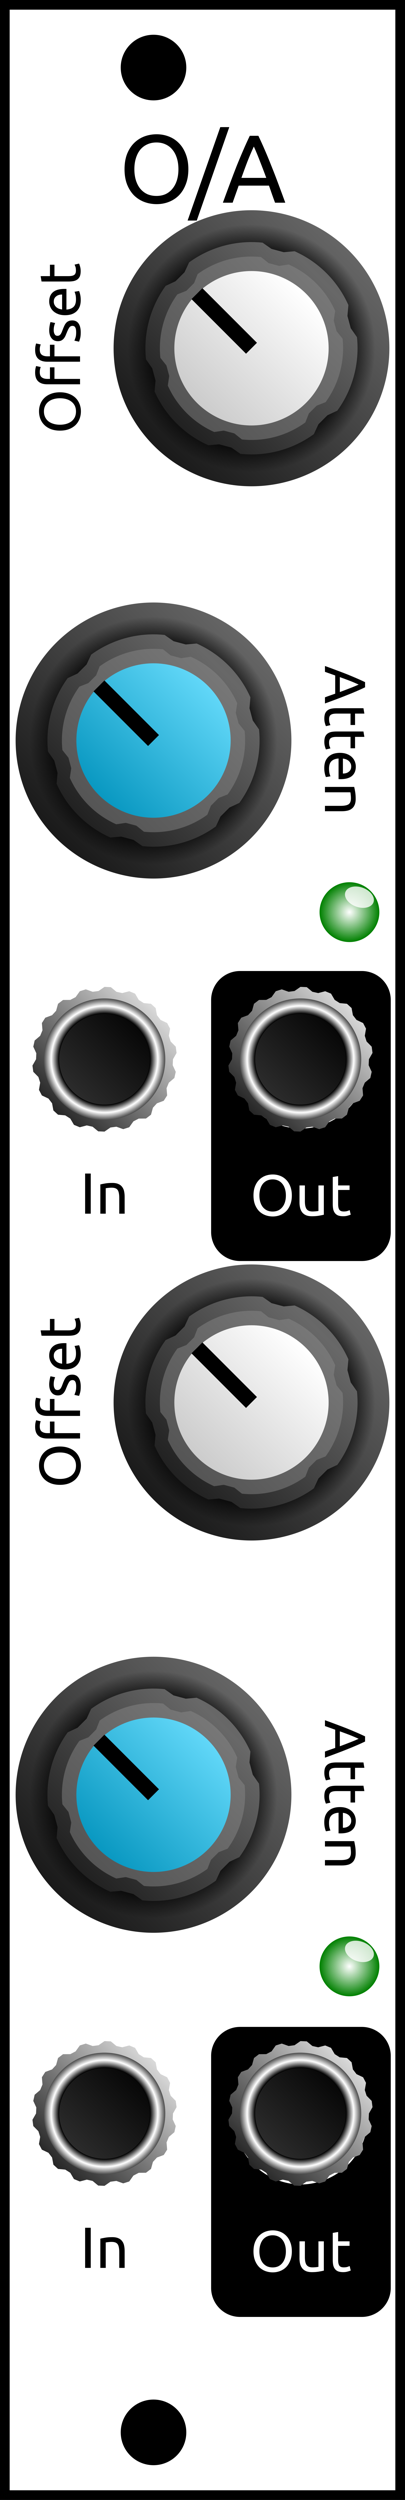 <?xml version="1.0" encoding="UTF-8"?>
<svg id="svg373" width="21mm" height="129.5mm" version="1.1" viewBox="-.5 -.5 21 129.5" xmlns="http://www.w3.org/2000/svg">
  <rect x="-.5" y="-.5" width="21" height="129.5" fill="#808080" stroke="none"/>
  <defs id="defs189">
    <linearGradient id="id1" x1=".707" x2="0" y2=".707">
      <stop id="stop3" stop-color="#666" offset="0"/>
      <stop id="stop5" stop-color="#191919" offset="1"/>
    </linearGradient>
    <radialGradient id="id2">
      <stop id="stop8" offset=".654"/>
      <stop id="stop10" stop-opacity="0" offset=".885"/>
    </radialGradient>
    <linearGradient id="id3" x1=".707" x2="0" y2=".707">
      <stop id="stop13" stop-color="#666" offset="0"/>
      <stop id="stop15" stop-color="#686868" offset=".04"/>
      <stop id="stop17" stop-color="#212121" offset="1"/>
    </linearGradient>
    <linearGradient id="id4" x1=".707" x2="0" y2=".707">
      <stop id="stop20" stop-color="#777" offset="0"/>
      <stop id="stop22" stop-color="#555" offset="1"/>
    </linearGradient>
    <linearGradient id="id5" x1=".707" x2="0" y2=".707">
      <stop id="stop25" stop-color="#fff" offset="0"/>
      <stop id="stop27" stop-color="#ccc" offset="1"/>
    </linearGradient>
    <linearGradient id="id10" x1=".707" x2="0" y2=".707">
      <stop id="stop52" stop-color="#61d7f8" offset="0"/>
      <stop id="stop54" stop-color="#0998c1" offset="1"/>
    </linearGradient>
    <linearGradient id="id11" x1="1" x2="0" y2="1">
      <stop id="stop57" stop-color="#fff" offset="-1"/>
      <stop id="stop59" offset="2"/>
    </linearGradient>
    <radialGradient id="id12">
      <stop id="stop62" offset=".746"/>
      <stop id="stop64" stop-color="#fff" offset=".873"/>
      <stop id="stop66" stop-color="#444" offset="1"/>
    </radialGradient>
    <linearGradient id="id13" x1="1" x2="0" y2="1">
      <stop id="stop69" offset="0"/>
      <stop id="stop71" stop-color="#333" offset="1"/>
    </linearGradient>
    <radialGradient id="id17">
      <stop id="stop91" stop-color="#fff" offset="0"/>
      <stop id="stop93" stop-color="green" offset="1"/>
    </radialGradient>
  </defs>
  <rect id="background" width="20" height="128.5" fill="#fff"/>
  <g id="outline" fill="none" stroke="#000">
    <rect id="rect192" x="-.25" y="-.25" width="20.5" height="129" stroke-width=".5"/>
  </g>
  <g id="stencil" font-family="Ubuntu" font-size="3">
    <path id="path1194" d="m5.957 8.265q0-0.445 0.13-0.785 0.135-0.34 0.36-0.565 0.23-0.23 0.53-0.345 0.305-0.115 0.645-0.115 0.335 0 0.63 0.115 0.3 0.115 0.525 0.345 0.225 0.225 0.355 0.565 0.135 0.34 0.135 0.785t-0.135 0.785q-0.13 0.34-0.355 0.57-0.225 0.225-0.525 0.34-0.295 0.115-0.63 0.115-0.34 0-0.645-0.115-0.3-0.115-0.53-0.34-0.225-0.23-0.36-0.57-0.13-0.34-0.13-0.785zm0.51 0q0 0.315 0.08 0.575 0.08 0.255 0.225 0.435 0.15 0.18 0.36 0.28 0.215 0.095 0.48 0.095t0.475-0.095q0.21-0.1 0.355-0.28 0.15-0.18 0.23-0.435 0.08-0.26 0.08-0.575t-0.08-0.57q-0.08-0.26-0.23-0.44-0.145-0.18-0.355-0.275-0.21-0.1-0.475-0.1t-0.48 0.1q-0.21 0.095-0.36 0.275-0.145 0.18-0.225 0.44-0.08 0.255-0.08 0.57z"/>
    <path id="path1196" d="m9.703 10.925h-0.475l1.695-4.84h0.465z"/>
    <path id="path1198" d="m13.762 10q-0.085-0.225-0.16-0.44-0.075-0.22-0.155-0.445h-1.57l-0.315 0.885h-0.505q0.2-0.55 0.375-1.015 0.175-0.47 0.34-0.89 0.17-0.42 0.335-0.8 0.165-0.385 0.345-0.76h0.445q0.18 0.375 0.345 0.76 0.165 0.38 0.33 0.8 0.17 0.42 0.345 0.89 0.175 0.465 0.375 1.015zm-0.455-1.285q-0.16-0.435-0.32-0.84-0.155-0.41-0.325-0.785-0.175 0.375-0.335 0.785-0.155 0.405-0.31 0.84z"/>
    <path id="path1201" d="m2.609 21.807q-0.267 0-0.471-0.078-0.204-0.081-0.339-0.216-0.138-0.138-0.207-0.318-0.069-0.183-0.069-0.387 0-0.201 0.069-0.378 0.069-0.18 0.207-0.315 0.135-0.135 0.339-0.213 0.204-0.081 0.471-0.081t0.471 0.081q0.204 0.078 0.342 0.213 0.135 0.135 0.204 0.315 0.069 0.177 0.069 0.378 0 0.204-0.069 0.387-0.069 0.18-0.204 0.318-0.138 0.135-0.342 0.216-0.204 0.078-0.471 0.078zm0-0.306q0.189 0 0.345-0.048 0.153-0.048 0.261-0.135 0.108-0.09 0.168-0.216 0.057-0.129 0.057-0.288t-0.057-0.285q-0.06-0.126-0.168-0.213-0.108-0.09-0.261-0.138-0.156-0.048-0.345-0.048t-0.342 0.048q-0.156 0.048-0.264 0.138-0.108 0.087-0.165 0.213-0.06 0.126-0.06 0.285t0.06 0.288q0.057 0.126 0.165 0.216 0.108 0.087 0.264 0.135 0.153 0.048 0.342 0.048z"/>
    <path id="path1203" d="m1.322 18.798q0-0.123 0.018-0.21 0.018-0.09 0.033-0.126l0.24 0.051q-0.018 0.036-0.033 0.102-0.018 0.066-0.018 0.162 0 0.195 0.108 0.273 0.105 0.078 0.285 0.078h0.135v-0.6h0.234v0.6h1.326v0.279h-1.701q-0.3 0-0.462-0.147-0.165-0.147-0.165-0.462zm0-1.17q0-0.123 0.018-0.21 0.018-0.09 0.033-0.126l0.24 0.051q-0.018 0.036-0.033 0.102-0.018 0.066-0.018 0.162 0 0.195 0.108 0.273 0.105 0.078 0.285 0.078h0.135v-0.6h0.234v0.6h1.326v0.279h-1.701q-0.3 0-0.462-0.147-0.165-0.147-0.165-0.462z"/>
    <path id="path1205" d="m3.449 16.716q0-0.171-0.045-0.252-0.045-0.084-0.144-0.084-0.102 0-0.162 0.081t-0.135 0.267q-0.036 0.09-0.072 0.174-0.039 0.081-0.09 0.141t-0.123 0.096-0.177 0.036q-0.207 0-0.327-0.153-0.123-0.153-0.123-0.417 0-0.066 9e-3 -0.132 6e-3 -0.066 0.018-0.123 9e-3 -0.057 0.021-0.099 0.012-0.045 0.021-0.069l0.24 0.051q-0.024 0.045-0.048 0.141-0.027 0.096-0.027 0.231 0 0.117 0.048 0.204 0.045 0.087 0.144 0.087 0.051 0 0.09-0.018 0.039-0.021 0.072-0.06 0.03-0.042 0.057-0.102t0.057-0.144q0.042-0.111 0.084-0.198 0.039-0.087 0.093-0.147 0.054-0.063 0.132-0.096 0.075-0.033 0.186-0.033 0.216 0 0.327 0.162 0.111 0.159 0.111 0.456 0 0.207-0.036 0.324-0.033 0.117-0.051 0.159l-0.24-0.051q0.018-0.048 0.054-0.153t0.036-0.279z"/>
    <path id="path1207" d="m2.873 15.828q-0.207 0-0.36-0.06-0.156-0.06-0.258-0.159t-0.153-0.228-0.051-0.264q0-0.315 0.198-0.483 0.195-0.168 0.597-0.168 0.018 0 0.048 0 0.027 0 0.051 3e-3v1.068q0.243-0.018 0.369-0.141t0.126-0.384q0-0.147-0.024-0.246-0.027-0.102-0.051-0.153l0.234-0.039q0.027 0.051 0.057 0.18 0.03 0.126 0.03 0.288 0 0.204-0.06 0.354-0.063 0.147-0.171 0.243t-0.255 0.144q-0.15 0.045-0.327 0.045zm-0.153-1.071q-0.189-3e-3 -0.309 0.096-0.123 0.096-0.123 0.267 0 0.096 0.039 0.171 0.036 0.072 0.096 0.123t0.138 0.081q0.078 0.027 0.159 0.036z"/>
    <path id="path1209" d="m2.09 13.804v-0.591h0.234v0.591h0.72q0.117 0 0.195-0.018 0.075-0.018 0.12-0.054 0.042-0.036 0.06-0.09t0.018-0.126q0-0.126-0.027-0.201-0.03-0.078-0.042-0.108l0.231-0.054q0.021 0.042 0.051 0.147 0.033 0.105 0.033 0.24 0 0.159-0.039 0.264-0.042 0.102-0.123 0.165t-0.198 0.09q-0.12 0.024-0.276 0.024h-1.392l-0.048-0.279z"/>
    <path id="path1212" d="m16.35 35.622q0.135-0.051 0.264-0.096 0.132-0.045 0.267-0.093v-0.942l-0.531-0.189v-0.303q0.33 0.12 0.609 0.225 0.282 0.105 0.534 0.204 0.252 0.102 0.48 0.201 0.231 0.099 0.456 0.207v0.267q-0.225 0.108-0.456 0.207-0.228 0.099-0.48 0.198-0.252 0.102-0.534 0.207-0.279 0.105-0.609 0.225zm0.771-0.273q0.261-0.096 0.504-0.192 0.246-0.093 0.471-0.195-0.225-0.105-0.471-0.201-0.243-0.093-0.504-0.186z"/>
    <path id="path1214" d="m17.91 36.465v0.591h-0.234v-0.591h-0.72q-0.117 0-0.195 0.018-0.075 0.018-0.12 0.054-0.042 0.036-0.06 0.09t-0.018 0.126q0 0.126 0.027 0.201 0.03 0.078 0.042 0.108l-0.231 0.054q-0.021-0.042-0.051-0.147-0.033-0.105-0.033-0.24 0-0.159 0.039-0.264 0.042-0.102 0.123-0.165t0.198-0.09q0.12-0.024 0.276-0.024h1.392l0.048 0.279z"/>
    <path id="path1216" d="m17.91 37.671v0.591h-0.234v-0.591h-0.72q-0.117 0-0.195 0.018-0.075 0.018-0.12 0.054-0.042 0.036-0.06 0.09t-0.018 0.126q0 0.126 0.027 0.201 0.03 0.078 0.042 0.108l-0.231 0.054q-0.021-0.042-0.051-0.147-0.033-0.105-0.033-0.24 0-0.159 0.039-0.264 0.042-0.102 0.123-0.165t0.198-0.09q0.12-0.024 0.276-0.024h1.392l0.048 0.279z"/>
    <path id="path1218" d="m17.127 38.499q0.207 0 0.36 0.06 0.156 0.06 0.258 0.159t0.153 0.228 0.051 0.264q0 0.315-0.198 0.483-0.195 0.168-0.597 0.168-0.018 0-0.048 0-0.027 0-0.051-3e-3v-1.068q-0.243 0.018-0.369 0.141t-0.126 0.384q0 0.147 0.024 0.246 0.027 0.102 0.051 0.153l-0.234 0.039q-0.027-0.051-0.057-0.18-0.03-0.126-0.03-0.288 0-0.204 0.06-0.354 0.063-0.147 0.171-0.243t0.255-0.144q0.15-0.045 0.327-0.045zm0.153 1.071q0.189 3e-3 0.309-0.096 0.123-0.096 0.123-0.267 0-0.096-0.039-0.171-0.036-0.072-0.096-0.123t-0.138-0.081q-0.078-0.027-0.159-0.036z"/>
    <path id="path1220" d="m17.865 40.263q0.024 0.096 0.051 0.255t0.027 0.366q0 0.186-0.054 0.309-0.051 0.123-0.147 0.195-0.093 0.075-0.225 0.105t-0.291 0.03h-0.876v-0.279h0.816q0.144 0 0.246-0.021 0.102-0.018 0.165-0.063t0.09-0.12q0.03-0.075 0.03-0.186 0-0.045-3e-3 -0.093t-9e-3 -0.093q-3e-3 -0.042-9e-3 -0.078-6e-3 -0.033-9e-3 -0.048h-1.317v-0.279z"/>
    <g id="g206" transform="translate(4.92,54.37)">
      <path id="path1223" d="m-1.006 5.921h0.291v2.079h-0.291z"/>
      <path id="path1225" d="m-0.217 6.485q0.096-0.024 0.255-0.051t0.366-0.027q0.186 0 0.309 0.054 0.123 0.051 0.195 0.147 0.075 0.093 0.105 0.225 0.03 0.132 0.03 0.291v0.876h-0.279v-0.816q0-0.144-0.021-0.246-0.018-0.102-0.063-0.165t-0.12-0.09q-0.075-0.03-0.186-0.03-0.045 0-0.093 3e-3t-0.093 9e-3q-0.042 3e-3 -0.078 9e-3 -0.033 6e-3 -0.048 9e-3v1.317h-0.279z"/>
    </g>
    <g id="g210" transform="translate(15.08,54.37)">
      <path id="path_ssjpabnkny" transform="matrix(.265 0 0 .265 -15.58 -54.87)" d="m46.98 189.81a5.669 5.669 0 0 0-5.67 5.668v45.355a5.669 5.669 0 0 0 5.67 5.668h23.811a5.669 5.669 0 0 0 5.668-5.668v-45.355a5.669 5.669 0 0 0-5.668-5.668zm11.904 4.346a13.229 13.229 0 0 1 0 26.457 13.229 13.229 0 0 1 0-26.457zm-5.51 35.426c0.506 0 0.982 0.086 1.428 0.26 0.454 0.174 0.851 0.435 1.191 0.783 0.34 0.34 0.608 0.767 0.805 1.281 0.204 0.514 0.307 1.107 0.307 1.779 0 0.673-0.103 1.267-0.307 1.781-0.197 0.514-0.465 0.945-0.805 1.293-0.34 0.34-0.738 0.596-1.191 0.77-0.446 0.174-0.921 0.262-1.428 0.262-0.514 0-1.002-0.088-1.463-0.262-0.454-0.174-0.855-0.429-1.203-0.77-0.34-0.348-0.61-0.779-0.814-1.293-0.197-0.514-0.295-1.109-0.295-1.781 0-0.673 0.098-1.265 0.295-1.779 0.204-0.514 0.474-0.941 0.814-1.281 0.348-0.348 0.75-0.609 1.203-0.783 0.461-0.174 0.949-0.26 1.463-0.26zm12.789 0.316v1.826h2.234v0.885h-2.234v2.721c1e-6 0.295 0.023 0.542 0.068 0.738 0.045 0.189 0.114 0.34 0.205 0.453 0.091 0.106 0.204 0.181 0.34 0.227 0.136 0.045 0.293 0.068 0.475 0.068 0.317 0 0.571-0.035 0.76-0.104 0.197-0.076 0.333-0.128 0.408-0.158l0.205 0.873c-0.106 0.053-0.292 0.118-0.557 0.193-0.265 0.083-0.566 0.125-0.906 0.125-0.401 0-0.733-0.05-0.998-0.148-0.257-0.106-0.464-0.261-0.623-0.465-0.159-0.204-0.272-0.453-0.34-0.748-0.06-0.302-0.092-0.65-0.092-1.043v-5.262zm-12.812 0.646c-0.401 0-0.763 0.075-1.088 0.227-0.317 0.144-0.59 0.353-0.816 0.625-0.219 0.272-0.389 0.605-0.51 0.998-0.121 0.386-0.182 0.815-0.182 1.291s0.061 0.912 0.182 1.305c0.121 0.386 0.291 0.714 0.51 0.986 0.227 0.272 0.499 0.484 0.816 0.635 0.325 0.144 0.687 0.217 1.088 0.217 0.401 0 0.761-0.073 1.078-0.217 0.317-0.151 0.585-0.363 0.805-0.635 0.227-0.272 0.401-0.601 0.521-0.986 0.121-0.393 0.182-0.828 0.182-1.305s-0.061-0.905-0.182-1.291c-0.121-0.393-0.295-0.726-0.521-0.998-0.219-0.272-0.487-0.481-0.805-0.625-0.317-0.151-0.677-0.227-1.078-0.227zm5.25 1.18h1.055v3.084c0 0.718 0.113 1.233 0.34 1.543 0.227 0.31 0.608 0.465 1.145 0.465 0.113 0 0.231-4e-3 0.352-0.012 0.121-8e-3 0.236-0.016 0.342-0.023 0.106-0.015 0.2-0.026 0.283-0.033 0.091-0.015 0.154-0.03 0.191-0.045v-4.979h1.055v5.727c-0.242 0.06-0.562 0.123-0.963 0.191-0.393 0.068-0.851 0.104-1.373 0.104-0.454 0-0.835-0.065-1.145-0.193-0.31-0.136-0.559-0.325-0.748-0.566-0.189-0.242-0.325-0.527-0.408-0.852-0.083-0.333-0.125-0.699-0.125-1.1z" style=""/>
    </g>
    <path id="path1228" d="m2.609 76.417q-0.267 0-0.471-0.078-0.204-0.081-0.339-0.216-0.138-0.138-0.207-0.318-0.069-0.183-0.069-0.387 0-0.201 0.069-0.378 0.069-0.18 0.207-0.315 0.135-0.135 0.339-0.213 0.204-0.081 0.471-0.081t0.471 0.081q0.204 0.078 0.342 0.213 0.135 0.135 0.204 0.315 0.069 0.177 0.069 0.378 0 0.204-0.069 0.387-0.069 0.18-0.204 0.318-0.138 0.135-0.342 0.216-0.204 0.078-0.471 0.078zm0-0.306q0.189 0 0.345-0.048 0.153-0.048 0.261-0.135 0.108-0.09 0.168-0.216 0.057-0.129 0.057-0.288t-0.057-0.285q-0.06-0.126-0.168-0.213-0.108-0.09-0.261-0.138-0.156-0.048-0.345-0.048t-0.342 0.048q-0.156 0.048-0.264 0.138-0.108 0.087-0.165 0.213-0.06 0.126-0.06 0.285t0.06 0.288q0.057 0.126 0.165 0.216 0.108 0.087 0.264 0.135 0.153 0.048 0.342 0.048z"/>
    <path id="path1230" d="m1.322 73.408q0-0.123 0.018-0.21 0.018-0.09 0.033-0.126l0.24 0.051q-0.018 0.036-0.033 0.102-0.018 0.066-0.018 0.162 0 0.195 0.108 0.273 0.105 0.078 0.285 0.078h0.135v-0.6h0.234v0.6h1.326v0.279h-1.701q-0.3 0-0.462-0.147-0.165-0.147-0.165-0.462zm0-1.17q0-0.123 0.018-0.21 0.018-0.09 0.033-0.126l0.24 0.051q-0.018 0.036-0.033 0.102-0.018 0.066-0.018 0.162 0 0.195 0.108 0.273 0.105 0.078 0.285 0.078h0.135v-0.6h0.234v0.6h1.326v0.279h-1.701q-0.3 0-0.462-0.147-0.165-0.147-0.165-0.462z"/>
    <path id="path1232" d="m3.449 71.326q0-0.171-0.045-0.252-0.045-0.084-0.144-0.084-0.102 0-0.162 0.081t-0.135 0.267q-0.036 0.09-0.072 0.174-0.039 0.081-0.09 0.141t-0.123 0.096-0.177 0.036q-0.207 0-0.327-0.153-0.123-0.153-0.123-0.417 0-0.066 9e-3 -0.132 6e-3 -0.066 0.018-0.123 9e-3 -0.057 0.021-0.099 0.012-0.045 0.021-0.069l0.24 0.051q-0.024 0.045-0.048 0.141-0.027 0.096-0.027 0.231 0 0.117 0.048 0.204 0.045 0.087 0.144 0.087 0.051 0 0.09-0.018 0.039-0.021 0.072-0.06 0.03-0.042 0.057-0.102t0.057-0.144q0.042-0.111 0.084-0.198 0.039-0.087 0.093-0.147 0.054-0.063 0.132-0.096 0.075-0.033 0.186-0.033 0.216 0 0.327 0.162 0.111 0.159 0.111 0.456 0 0.207-0.036 0.324-0.033 0.117-0.051 0.159l-0.24-0.051q0.018-0.048 0.054-0.153t0.036-0.279z"/>
    <path id="path1234" d="m2.873 70.438q-0.207 0-0.36-0.06-0.156-0.06-0.258-0.159t-0.153-0.228-0.051-0.264q0-0.315 0.198-0.483 0.195-0.168 0.597-0.168 0.018 0 0.048 0 0.027 0 0.051 3e-3v1.068q0.243-0.018 0.369-0.141t0.126-0.384q0-0.147-0.024-0.246-0.027-0.102-0.051-0.153l0.234-0.039q0.027 0.051 0.057 0.18 0.03 0.126 0.03 0.288 0 0.204-0.06 0.354-0.063 0.147-0.171 0.243t-0.255 0.144q-0.15 0.045-0.327 0.045zm-0.153-1.071q-0.189-3e-3 -0.309 0.096-0.123 0.096-0.123 0.267 0 0.096 0.039 0.171 0.036 0.072 0.096 0.123t0.138 0.081q0.078 0.027 0.159 0.036z"/>
    <path id="path1236" d="m2.09 68.414v-0.591h0.234v0.591h0.72q0.117 0 0.195-0.018 0.075-0.018 0.12-0.054 0.042-0.036 0.06-0.09t0.018-0.126q0-0.126-0.027-0.201-0.03-0.078-0.042-0.108l0.231-0.054q0.021 0.042 0.051 0.147 0.033 0.105 0.033 0.24 0 0.159-0.039 0.264-0.042 0.102-0.123 0.165t-0.198 0.09q-0.12 0.024-0.276 0.024h-1.392l-0.048-0.279z"/>
    <path id="path1239" d="m16.35 90.232q0.135-0.051 0.264-0.096 0.132-0.045 0.267-0.093v-0.942l-0.531-0.189v-0.303q0.33 0.12 0.609 0.225 0.282 0.105 0.534 0.204 0.252 0.102 0.48 0.201 0.231 0.099 0.456 0.207v0.267q-0.225 0.108-0.456 0.207-0.228 0.099-0.48 0.198-0.252 0.102-0.534 0.207-0.279 0.105-0.609 0.225zm0.771-0.273q0.261-0.096 0.504-0.192 0.246-0.093 0.471-0.195-0.225-0.105-0.471-0.201-0.243-0.093-0.504-0.186z"/>
    <path id="path1241" d="m17.91 91.075v0.591h-0.234v-0.591h-0.72q-0.117 0-0.195 0.018-0.075 0.018-0.12 0.054-0.042 0.036-0.06 0.09t-0.018 0.126q0 0.126 0.027 0.201 0.03 0.078 0.042 0.108l-0.231 0.054q-0.021-0.042-0.051-0.147-0.033-0.105-0.033-0.24 0-0.159 0.039-0.264 0.042-0.102 0.123-0.165t0.198-0.09q0.12-0.024 0.276-0.024h1.392l0.048 0.279z"/>
    <path id="path1243" d="m17.91 92.281v0.591h-0.234v-0.591h-0.72q-0.117 0-0.195 0.018-0.075 0.018-0.12 0.054-0.042 0.036-0.06 0.09t-0.018 0.126q0 0.126 0.027 0.201 0.03 0.078 0.042 0.108l-0.231 0.054q-0.021-0.042-0.051-0.147-0.033-0.105-0.033-0.24 0-0.159 0.039-0.264 0.042-0.102 0.123-0.165t0.198-0.09q0.12-0.024 0.276-0.024h1.392l0.048 0.279z"/>
    <path id="path1245" d="m17.127 93.109q0.207 0 0.36 0.06 0.156 0.06 0.258 0.159t0.153 0.228 0.051 0.264q0 0.315-0.198 0.483-0.195 0.168-0.597 0.168-0.018 0-0.048 0-0.027 0-0.051-3e-3v-1.068q-0.243 0.018-0.369 0.141t-0.126 0.384q0 0.147 0.024 0.246 0.027 0.102 0.051 0.153l-0.234 0.039q-0.027-0.051-0.057-0.18-0.03-0.126-0.03-0.288 0-0.204 0.06-0.354 0.063-0.147 0.171-0.243t0.255-0.144q0.15-0.045 0.327-0.045zm0.153 1.071q0.189 3e-3 0.309-0.096 0.123-0.096 0.123-0.267 0-0.096-0.039-0.171-0.036-0.072-0.096-0.123t-0.138-0.081q-0.078-0.027-0.159-0.036z"/>
    <path id="path1247" d="m17.865 94.873q0.024 0.096 0.051 0.255t0.027 0.366q0 0.186-0.054 0.309-0.051 0.123-0.147 0.195-0.093 0.075-0.225 0.105t-0.291 0.03h-0.876v-0.279h0.816q0.144 0 0.246-0.021 0.102-0.018 0.165-0.063t0.09-0.12q0.03-0.075 0.03-0.186 0-0.045-3e-3 -0.093t-9e-3 -0.093q-3e-3 -0.042-9e-3 -0.078-6e-3 -0.033-9e-3 -0.048h-1.317v-0.279z"/>
    <g id="g223" transform="translate(4.92,108.98)">
      <path id="path1250" d="m-1.006 5.921h0.291v2.079h-0.291z"/>
      <path id="path1252" d="m-0.217 6.485q0.096-0.024 0.255-0.051t0.366-0.027q0.186 0 0.309 0.054 0.123 0.051 0.195 0.147 0.075 0.093 0.105 0.225 0.03 0.132 0.03 0.291v0.876h-0.279v-0.816q0-0.144-0.021-0.246-0.018-0.102-0.063-0.165t-0.12-0.09q-0.075-0.03-0.186-0.03-0.045 0-0.093 3e-3t-0.093 9e-3q-0.042 3e-3 -0.078 9e-3 -0.033 6e-3 -0.048 9e-3v1.317h-0.279z"/>
    </g>
    <g id="g227" transform="translate(15.08,108.98)">
      <path id="path_gwjjefouup" transform="matrix(.265 0 0 .265 -15.58 -109.48)" d="m46.98 396.21a5.669 5.669 0 0 0-5.67 5.67v45.355a5.669 5.669 0 0 0 5.67 5.668h23.811a5.669 5.669 0 0 0 5.668-5.668v-45.355a5.669 5.669 0 0 0-5.668-5.67zm11.904 4.348a13.229 13.229 0 0 1 0 26.457 13.229 13.229 0 0 1 0-26.457zm-5.51 35.426c0.506 0 0.982 0.086 1.428 0.26 0.454 0.174 0.851 0.435 1.191 0.783 0.34 0.34 0.608 0.767 0.805 1.281 0.204 0.514 0.307 1.107 0.307 1.779 0 0.673-0.103 1.267-0.307 1.781-0.197 0.514-0.465 0.943-0.805 1.291-0.34 0.34-0.738 0.598-1.191 0.771-0.446 0.174-0.921 0.262-1.428 0.262-0.514 0-1.002-0.088-1.463-0.262-0.454-0.174-0.855-0.431-1.203-0.771-0.34-0.348-0.61-0.777-0.814-1.291-0.197-0.514-0.295-1.109-0.295-1.781 0-0.673 0.098-1.265 0.295-1.779 0.204-0.514 0.474-0.941 0.814-1.281 0.348-0.348 0.75-0.609 1.203-0.783 0.461-0.174 0.949-0.26 1.463-0.26zm12.789 0.316v1.826h2.234v0.885h-2.234v2.721c1e-6 0.295 0.023 0.54 0.068 0.736 0.045 0.189 0.114 0.342 0.205 0.455 0.091 0.106 0.204 0.181 0.34 0.227 0.136 0.045 0.293 0.066 0.475 0.066 0.317 0 0.571-0.034 0.76-0.102 0.197-0.076 0.333-0.128 0.408-0.158l0.205 0.873c-0.106 0.053-0.292 0.118-0.557 0.193-0.265 0.083-0.566 0.125-0.906 0.125-0.401 0-0.733-0.05-0.998-0.148-0.257-0.106-0.464-0.261-0.623-0.465-0.159-0.204-0.272-0.453-0.34-0.748-0.06-0.302-0.092-0.65-0.092-1.043v-5.262zm-12.812 0.646c-0.401 0-0.763 0.075-1.088 0.227-0.317 0.144-0.59 0.353-0.816 0.625-0.219 0.272-0.389 0.603-0.51 0.996-0.121 0.386-0.182 0.817-0.182 1.293s0.061 0.912 0.182 1.305c0.121 0.386 0.291 0.714 0.51 0.986 0.227 0.272 0.499 0.484 0.816 0.635 0.325 0.144 0.687 0.215 1.088 0.215 0.401 0 0.761-0.071 1.078-0.215 0.317-0.151 0.585-0.363 0.805-0.635 0.227-0.272 0.401-0.601 0.521-0.986 0.121-0.393 0.182-0.828 0.182-1.305s-0.061-0.907-0.182-1.293c-0.121-0.393-0.295-0.724-0.521-0.996-0.219-0.272-0.487-0.481-0.805-0.625-0.317-0.151-0.677-0.227-1.078-0.227zm5.25 1.18h1.055v3.084c0 0.718 0.113 1.231 0.34 1.541 0.227 0.31 0.608 0.465 1.145 0.465 0.113 0 0.231-2e-3 0.352-0.01 0.121-8e-3 0.236-0.016 0.342-0.023 0.106-0.015 0.2-0.026 0.283-0.033 0.091-0.015 0.154-0.032 0.191-0.047v-4.977h1.055v5.727c-0.242 0.06-0.562 0.123-0.963 0.191-0.393 0.068-0.851 0.104-1.373 0.104-0.454 0-0.835-0.065-1.145-0.193-0.31-0.136-0.559-0.325-0.748-0.566-0.189-0.242-0.325-0.527-0.408-0.852-0.083-0.333-0.125-0.699-0.125-1.1z" style=""/>
    </g>
  </g>
  <g id="throughholes">
    <circle id="circle233" cx="7.46" cy="3" r="1.7"/>
    <circle id="circle235" cx="7.46" cy="125.5" r="1.7"/>
    <circle id="circle237" cx="12.54" cy="17.54" r="3.65"/>
    <circle id="circle241" cx="7.46" cy="37.86" r="3.65"/>
    <circle id="circle245" cx="4.92" cy="54.37" r="3.15"/>
    <circle id="circle249" cx="15.08" cy="54.37" r="3.15"/>
    <circle id="circle253" cx="12.54" cy="72.15" r="3.65"/>
    <circle id="circle257" cx="7.46" cy="92.47" r="3.65"/>
    <circle id="circle261" cx="4.92" cy="108.98" r="3.15"/>
    <circle id="circle265" cx="15.08" cy="108.98" r="3.15"/>
  </g>
  <g id="cosmetics">
    <g id="cosmetics_offset" transform="translate(10 15)">
      <g id="g283" transform="translate(0 10.16)">
        <circle id="circle271" cx="2.54" cy="-7.62" r="7.15" fill="url(#id1) none"/>
        <circle id="circle273" cx="2.54" cy="-7.62" r="7.15" fill="url(#id2) none"/>
        <path id="path275" d="m-0.693-12.07a5.5 5.5 0 0 1 3.808-1.02l0.463 0.323 0.637 0.171 0.563-0.049a5.5 5.5 0 0 1 2.787 2.787l-0.049 0.563 0.171 0.637 0.323 0.463a5.5 5.5 0 0 1-1.02 3.808l-0.512 0.239-0.466 0.466-0.239 0.512a5.5 5.5 0 0 1-3.808 1.02l-0.463-0.323-0.637-0.171-0.563 0.049a5.5 5.5 0 0 1-2.787-2.787l0.049-0.563-0.171-0.637-0.323-0.463a5.5 5.5 0 0 1 1.02-3.808l0.512-0.239 0.466-0.466z" fill="url(#id3) none"/>
        <path id="path277" d="m-0.252-11.463a4.75 4.75 0 0 1 3.288-0.881l0.393 0.313 0.546 0.146 0.497-0.074a4.75 4.75 0 0 1 2.407 2.407l-0.074 0.497 0.146 0.546 0.313 0.393a4.75 4.75 0 0 1-0.881 3.288l-0.467 0.184-0.4 0.4-0.184 0.467a4.75 4.75 0 0 1-3.288 0.881l-0.393-0.313-0.546-0.146-0.497 0.074a4.75 4.75 0 0 1-2.407-2.407l0.074-0.497-0.146-0.546-0.313-0.393a4.75 4.75 0 0 1 0.881-3.288l0.467-0.184 0.4-0.4z" fill="url(#id4) none"/>
        <circle id="circle279" cx="2.54" cy="-7.62" r="4" fill="url(#id5) none"/>
        <line id="line281" x1="2.54" x2="-.288" y1="-7.62" y2="-10.448" stroke="#000" stroke-width=".8"/>
      </g>
      <g id="g297" transform="translate(-5.08 30.48)">
        <circle id="circle285" cx="2.54" cy="-7.62" r="7.15" fill="url(#id1) none"/>
        <circle id="circle287" cx="2.54" cy="-7.62" r="7.15" fill="url(#id2) none"/>
        <path id="path289" d="m-0.693-12.07a5.5 5.5 0 0 1 3.808-1.02l0.463 0.323 0.637 0.171 0.563-0.049a5.5 5.5 0 0 1 2.787 2.787l-0.049 0.563 0.171 0.637 0.323 0.463a5.5 5.5 0 0 1-1.02 3.808l-0.512 0.239-0.466 0.466-0.239 0.512a5.5 5.5 0 0 1-3.808 1.02l-0.463-0.323-0.637-0.171-0.563 0.049a5.5 5.5 0 0 1-2.787-2.787l0.049-0.563-0.171-0.637-0.323-0.463a5.5 5.5 0 0 1 1.02-3.808l0.512-0.239 0.466-0.466z" fill="url(#id3) none"/>
        <path id="path291" d="m-0.252-11.463a4.75 4.75 0 0 1 3.288-0.881l0.393 0.313 0.546 0.146 0.497-0.074a4.75 4.75 0 0 1 2.407 2.407l-0.074 0.497 0.146 0.546 0.313 0.393a4.75 4.75 0 0 1-0.881 3.288l-0.467 0.184-0.4 0.4-0.184 0.467a4.75 4.75 0 0 1-3.288 0.881l-0.393-0.313-0.546-0.146-0.497 0.074a4.75 4.75 0 0 1-2.407-2.407l0.074-0.497-0.146-0.546-0.313-0.393a4.75 4.75 0 0 1 0.881-3.288l0.467-0.184 0.4-0.4z" fill="url(#id4) none"/>
        <circle id="circle293" cx="2.54" cy="-7.62" r="4" fill="url(#id10) none"/>
        <line id="line295" x1="2.54" x2="-.288" y1="-7.62" y2="-10.448" stroke="#000" stroke-width=".8"/>
      </g>
      <g id="g305" transform="translate(-5.08,39.37)">
        <path id="path299" d="m3.55 0-0.014 0.309 0.157 0.342-0.071 0.319-0.286 0.244-0.119 0.286 0.03 0.375-0.176 0.276-0.352 0.131-0.209 0.228-0.1 0.362-0.26 0.199-0.376 0.003-0.275 0.143-0.218 0.306-0.312 0.098-0.354-0.126-0.307 0.04-0.309 0.214-0.327-0.014-0.29-0.24-0.302-0.067-0.364 0.095-0.302-0.125-0.19-0.324-0.261-0.166-0.374-0.035-0.241-0.221-0.068-0.37-0.189-0.246-0.34-0.161-0.151-0.29 0.063-0.371-0.093-0.295-0.264-0.268-0.043-0.324 0.186-0.327 0.014-0.309-0.157-0.342 0.071-0.319 0.286-0.244 0.119-0.286-0.03-0.375 0.176-0.276 0.352-0.131 0.209-0.228 0.1-0.362 0.26-0.199 0.376-0.003 0.275-0.143 0.218-0.306 0.312-0.098 0.354 0.126 0.307-0.04 0.309-0.214 0.327 0.014 0.29 0.24 0.302 0.067 0.364-0.095 0.302 0.125 0.19 0.324 0.261 0.166 0.374 0.035 0.241 0.221 0.068 0.37 0.189 0.246 0.34 0.161 0.151 0.29-0.063 0.371 0.093 0.295 0.264 0.268 0.043 0.324z" fill="url(#id11) none"/>
        <circle id="circle301" r="3.15" fill="url(#id12) none"/>
        <circle id="circle303" r="2.35" fill="url(#id13) none"/>
      </g>
      <g id="g313" transform="translate(5.08,39.37)">
        <path id="path307" d="m3.55 0-0.014 0.309 0.157 0.342-0.071 0.319-0.286 0.244-0.119 0.286 0.03 0.375-0.176 0.276-0.352 0.131-0.209 0.228-0.1 0.362-0.26 0.199-0.376 0.003-0.275 0.143-0.218 0.306-0.312 0.098-0.354-0.126-0.307 0.04-0.309 0.214-0.327-0.014-0.29-0.24-0.302-0.067-0.364 0.095-0.302-0.125-0.19-0.324-0.261-0.166-0.374-0.035-0.241-0.221-0.068-0.37-0.189-0.246-0.34-0.161-0.151-0.29 0.063-0.371-0.093-0.295-0.264-0.268-0.043-0.324 0.186-0.327 0.014-0.309-0.157-0.342 0.071-0.319 0.286-0.244 0.119-0.286-0.03-0.375 0.176-0.276 0.352-0.131 0.209-0.228 0.1-0.362 0.26-0.199 0.376-0.003 0.275-0.143 0.218-0.306 0.312-0.098 0.354 0.126 0.307-0.04 0.309-0.214 0.327 0.014 0.29 0.24 0.302 0.067 0.364-0.095 0.302 0.125 0.19 0.324 0.261 0.166 0.374 0.035 0.241 0.221 0.068 0.37 0.189 0.246 0.34 0.161 0.151 0.29-0.063 0.371 0.093 0.295 0.264 0.268 0.043 0.324z" fill="url(#id11) none"/>
        <circle id="circle309" r="3.15" fill="url(#id12) none"/>
        <circle id="circle311" r="2.35" fill="url(#id13) none"/>
      </g>
      <g id="g319" transform="translate(7.62 30.48)">
        <circle id="circle315" cy="1.27" r="1.55" fill="url(#id17) none"/>
        <ellipse id="ellipse317" transform="rotate(20 .517 .495)" cx=".517" cy=".495" rx=".775" ry=".517" fill="#fff" opacity=".8"/>
      </g>
      <g id="g333" transform="translate(0 64.77)">
        <circle id="circle321" cx="2.54" cy="-7.62" r="7.15" fill="url(#id1) none"/>
        <circle id="circle323" cx="2.54" cy="-7.62" r="7.15" fill="url(#id2) none"/>
        <path id="path325" d="m-0.693-12.07a5.5 5.5 0 0 1 3.808-1.02l0.463 0.323 0.637 0.171 0.563-0.049a5.5 5.5 0 0 1 2.787 2.787l-0.049 0.563 0.171 0.637 0.323 0.463a5.5 5.5 0 0 1-1.02 3.808l-0.512 0.239-0.466 0.466-0.239 0.512a5.5 5.5 0 0 1-3.808 1.02l-0.463-0.323-0.637-0.171-0.563 0.049a5.5 5.5 0 0 1-2.787-2.787l0.049-0.563-0.171-0.637-0.323-0.463a5.5 5.5 0 0 1 1.02-3.808l0.512-0.239 0.466-0.466z" fill="url(#id3) none"/>
        <path id="path327" d="m-0.252-11.463a4.75 4.75 0 0 1 3.288-0.881l0.393 0.313 0.546 0.146 0.497-0.074a4.75 4.75 0 0 1 2.407 2.407l-0.074 0.497 0.146 0.546 0.313 0.393a4.75 4.75 0 0 1-0.881 3.288l-0.467 0.184-0.4 0.4-0.184 0.467a4.75 4.75 0 0 1-3.288 0.881l-0.393-0.313-0.546-0.146-0.497 0.074a4.75 4.75 0 0 1-2.407-2.407l0.074-0.497-0.146-0.546-0.313-0.393a4.75 4.75 0 0 1 0.881-3.288l0.467-0.184 0.4-0.4z" fill="url(#id4) none"/>
        <circle id="circle329" cx="2.54" cy="-7.62" r="4" fill="url(#id5) none"/>
        <line id="line331" x1="2.54" x2="-.288" y1="-7.62" y2="-10.448" stroke="#000" stroke-width=".8"/>
      </g>
      <g id="g347" transform="translate(-5.08 85.09)">
        <circle id="circle335" cx="2.54" cy="-7.62" r="7.15" fill="url(#id1) none"/>
        <circle id="circle337" cx="2.54" cy="-7.62" r="7.15" fill="url(#id2) none"/>
        <path id="path339" d="m-0.693-12.07a5.5 5.5 0 0 1 3.808-1.02l0.463 0.323 0.637 0.171 0.563-0.049a5.5 5.5 0 0 1 2.787 2.787l-0.049 0.563 0.171 0.637 0.323 0.463a5.5 5.5 0 0 1-1.02 3.808l-0.512 0.239-0.466 0.466-0.239 0.512a5.5 5.5 0 0 1-3.808 1.02l-0.463-0.323-0.637-0.171-0.563 0.049a5.5 5.5 0 0 1-2.787-2.787l0.049-0.563-0.171-0.637-0.323-0.463a5.5 5.5 0 0 1 1.02-3.808l0.512-0.239 0.466-0.466z" fill="url(#id3) none"/>
        <path id="path341" d="m-0.252-11.463a4.75 4.75 0 0 1 3.288-0.881l0.393 0.313 0.546 0.146 0.497-0.074a4.75 4.75 0 0 1 2.407 2.407l-0.074 0.497 0.146 0.546 0.313 0.393a4.75 4.75 0 0 1-0.881 3.288l-0.467 0.184-0.4 0.4-0.184 0.467a4.75 4.75 0 0 1-3.288 0.881l-0.393-0.313-0.546-0.146-0.497 0.074a4.75 4.75 0 0 1-2.407-2.407l0.074-0.497-0.146-0.546-0.313-0.393a4.75 4.75 0 0 1 0.881-3.288l0.467-0.184 0.4-0.4z" fill="url(#id4) none"/>
        <circle id="circle343" cx="2.54" cy="-7.62" r="4" fill="url(#id10) none"/>
        <line id="line345" x1="2.54" x2="-.288" y1="-7.62" y2="-10.448" stroke="#000" stroke-width=".8"/>
      </g>
      <g id="g355" transform="translate(-5.08 93.98)">
        <path id="path349" d="m3.55 0-0.014 0.309 0.157 0.342-0.071 0.319-0.286 0.244-0.119 0.286 0.03 0.375-0.176 0.276-0.352 0.131-0.209 0.228-0.1 0.362-0.26 0.199-0.376 0.003-0.275 0.143-0.218 0.306-0.312 0.098-0.354-0.126-0.307 0.04-0.309 0.214-0.327-0.014-0.29-0.24-0.302-0.067-0.364 0.095-0.302-0.125-0.19-0.324-0.261-0.166-0.374-0.035-0.241-0.221-0.068-0.37-0.189-0.246-0.34-0.161-0.151-0.29 0.063-0.371-0.093-0.295-0.264-0.268-0.043-0.324 0.186-0.327 0.014-0.309-0.157-0.342 0.071-0.319 0.286-0.244 0.119-0.286-0.03-0.375 0.176-0.276 0.352-0.131 0.209-0.228 0.1-0.362 0.26-0.199 0.376-0.003 0.275-0.143 0.218-0.306 0.312-0.098 0.354 0.126 0.307-0.04 0.309-0.214 0.327 0.014 0.29 0.24 0.302 0.067 0.364-0.095 0.302 0.125 0.19 0.324 0.261 0.166 0.374 0.035 0.241 0.221 0.068 0.37 0.189 0.246 0.34 0.161 0.151 0.29-0.063 0.371 0.093 0.295 0.264 0.268 0.043 0.324z" fill="url(#id11) none"/>
        <circle id="circle351" r="3.15" fill="url(#id12) none"/>
        <circle id="circle353" r="2.35" fill="url(#id13) none"/>
      </g>
      <g id="g363" transform="translate(5.08 93.98)">
        <path id="path357" d="m3.55 0-0.014 0.309 0.157 0.342-0.071 0.319-0.286 0.244-0.119 0.286 0.03 0.375-0.176 0.276-0.352 0.131-0.209 0.228-0.1 0.362-0.26 0.199-0.376 0.003-0.275 0.143-0.218 0.306-0.312 0.098-0.354-0.126-0.307 0.04-0.309 0.214-0.327-0.014-0.29-0.24-0.302-0.067-0.364 0.095-0.302-0.125-0.19-0.324-0.261-0.166-0.374-0.035-0.241-0.221-0.068-0.37-0.189-0.246-0.34-0.161-0.151-0.29 0.063-0.371-0.093-0.295-0.264-0.268-0.043-0.324 0.186-0.327 0.014-0.309-0.157-0.342 0.071-0.319 0.286-0.244 0.119-0.286-0.03-0.375 0.176-0.276 0.352-0.131 0.209-0.228 0.1-0.362 0.26-0.199 0.376-0.003 0.275-0.143 0.218-0.306 0.312-0.098 0.354 0.126 0.307-0.04 0.309-0.214 0.327 0.014 0.29 0.24 0.302 0.067 0.364-0.095 0.302 0.125 0.19 0.324 0.261 0.166 0.374 0.035 0.241 0.221 0.068 0.37 0.189 0.246 0.34 0.161 0.151 0.29-0.063 0.371 0.093 0.295 0.264 0.268 0.043 0.324z" fill="url(#id11) none"/>
        <circle id="circle359" r="3.15" fill="url(#id12) none"/>
        <circle id="circle361" r="2.35" fill="url(#id13) none"/>
      </g>
      <g id="g369" transform="translate(7.62 85.09)">
        <circle id="circle365" cy="1.27" r="1.55" fill="url(#id17) none"/>
        <ellipse id="ellipse367" transform="rotate(20 .517 .495)" cx=".517" cy=".495" rx=".775" ry=".517" fill="#fff" opacity=".8"/>
      </g>
    </g>
  </g>
</svg>
